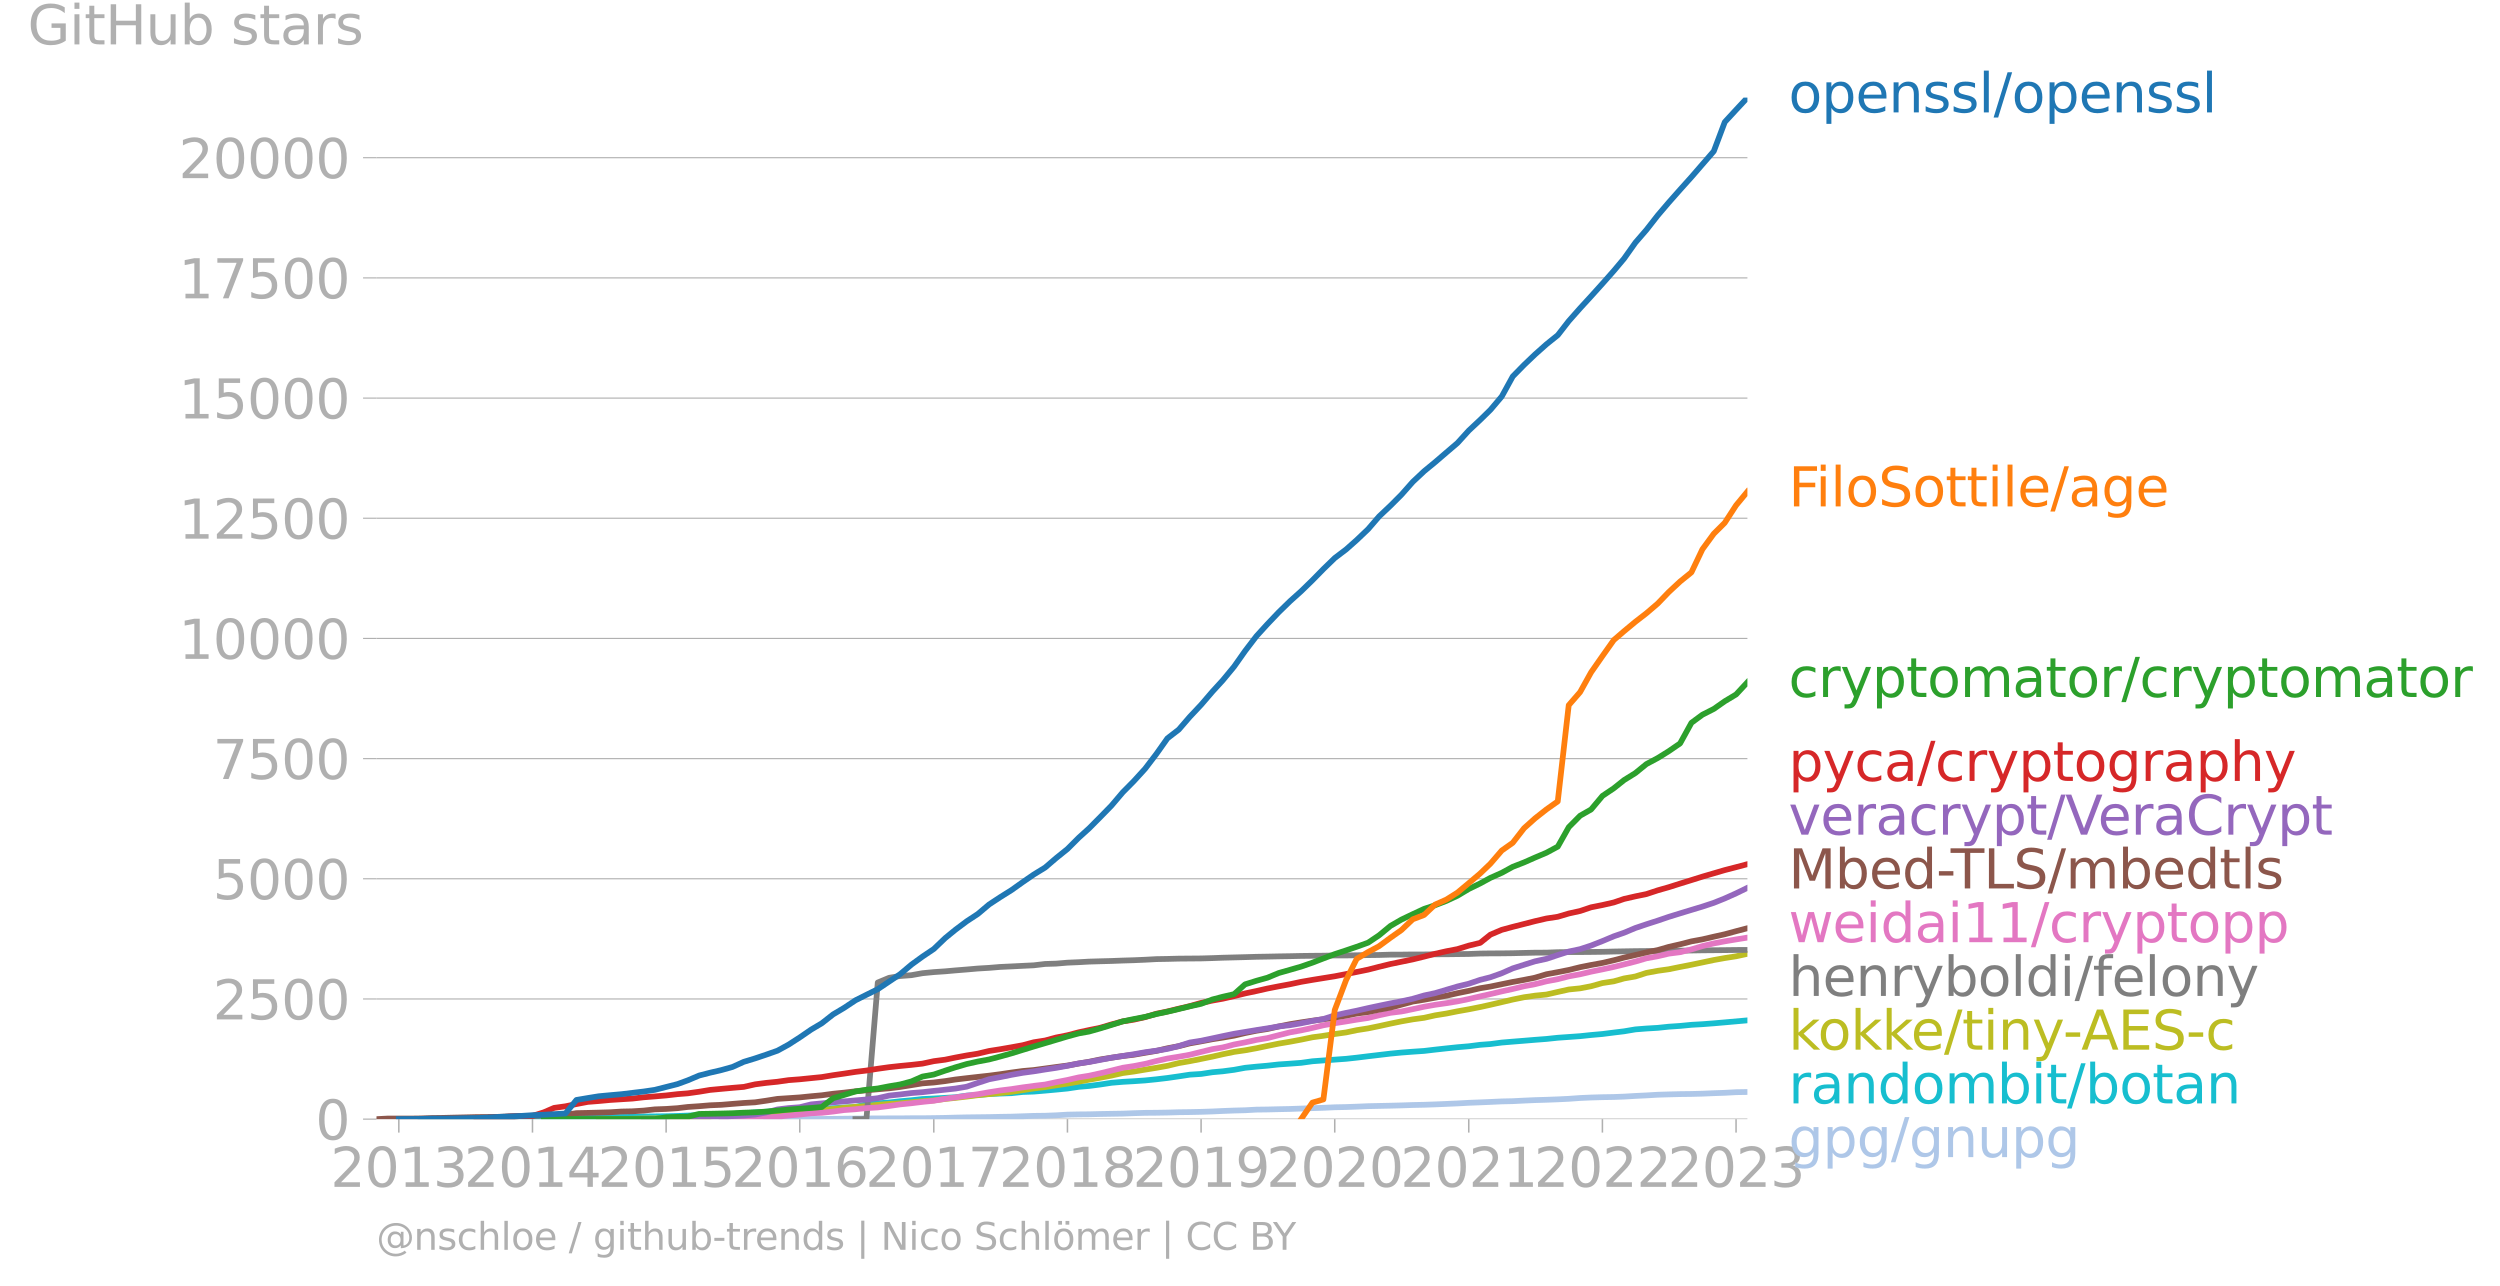 <svg xmlns="http://www.w3.org/2000/svg" xmlns:xlink="http://www.w3.org/1999/xlink" width="868.319" height="446.746" viewBox="0 0 651.239 335.06"><defs><style>*{stroke-linejoin:round;stroke-linecap:butt}</style></defs><g id="figure_1"><path id="patch_1" d="M0 335.06h651.24V0H0v335.06z" style="fill:none"/><g id="axes_1"><path id="patch_2" d="M98.073 291.532h357.12V25.42H98.073v266.112z" style="fill:none"/><g id="matplotlib.axis_1"><g id="xtick_1"><g id="line2d_1"><defs><path id="m72bc0ea9af" d="M0 0v3.5" style="stroke:#b0b0b0;stroke-width:.4"/></defs><use xlink:href="#m72bc0ea9af" x="103.892" y="291.532" style="fill:#b0b0b0;stroke:#b0b0b0;stroke-width:.4"/></g><g id="text_1" style="fill:#b0b0b0" transform="matrix(.14 0 0 -.14 86.077 309.17)"><defs><path id="DejaVuSans-32" d="M1228 531h2203V0H469v531q359 372 979 998 621 627 780 809 303 340 423 576 121 236 121 464 0 372-261 606-261 235-680 235-297 0-627-103-329-103-704-313v638q381 153 712 231 332 78 607 78 725 0 1156-363 431-362 431-968 0-288-108-546-107-257-392-607-78-91-497-524-418-433-1181-1211z" transform="scale(.016)"/><path id="DejaVuSans-30" d="M2034 4250q-487 0-733-480-245-479-245-1442 0-959 245-1439 246-480 733-480 491 0 736 480 246 480 246 1439 0 963-246 1442-245 480-736 480zm0 500q785 0 1199-621 414-620 414-1801 0-1178-414-1799Q2819-91 2034-91q-784 0-1198 620-414 621-414 1799 0 1181 414 1801 414 621 1198 621z" transform="scale(.016)"/><path id="DejaVuSans-31" d="M794 531h1031v3560L703 3866v575l1116 225h631V531h1031V0H794v531z" transform="scale(.016)"/><path id="DejaVuSans-33" d="M2597 2516q453-97 707-404 255-306 255-756 0-690-475-1069Q2609-91 1734-91q-293 0-604 58T488 141v609q262-153 574-231 313-78 654-78 593 0 904 234t311 681q0 413-289 645-289 233-804 233h-544v519h569q465 0 712 186t247 536q0 359-255 551-254 193-729 193-260 0-557-57-297-56-653-174v562q360 100 674 150t592 50q719 0 1137-327 419-326 419-882 0-388-222-655t-631-370z" transform="scale(.016)"/></defs><use xlink:href="#DejaVuSans-32"/><use xlink:href="#DejaVuSans-30" x="63.623"/><use xlink:href="#DejaVuSans-31" x="127.246"/><use xlink:href="#DejaVuSans-33" x="190.869"/></g></g><g id="xtick_2"><use xlink:href="#m72bc0ea9af" id="line2d_2" x="138.707" y="291.532" style="fill:#b0b0b0;stroke:#b0b0b0;stroke-width:.4"/><g id="text_2" style="fill:#b0b0b0" transform="matrix(.14 0 0 -.14 120.892 309.17)"><defs><path id="DejaVuSans-34" d="M2419 4116 825 1625h1594v2491zm-166 550h794V1625h666v-525h-666V0h-628v1100H313v609l1940 2957z" transform="scale(.016)"/></defs><use xlink:href="#DejaVuSans-32"/><use xlink:href="#DejaVuSans-30" x="63.623"/><use xlink:href="#DejaVuSans-31" x="127.246"/><use xlink:href="#DejaVuSans-34" x="190.869"/></g></g><g id="xtick_3"><use xlink:href="#m72bc0ea9af" id="line2d_3" x="173.522" y="291.532" style="fill:#b0b0b0;stroke:#b0b0b0;stroke-width:.4"/><g id="text_3" style="fill:#b0b0b0" transform="matrix(.14 0 0 -.14 155.707 309.17)"><defs><path id="DejaVuSans-35" d="M691 4666h2478v-532H1269V2991q137 47 274 70 138 23 276 23 781 0 1237-428 457-428 457-1159 0-753-469-1171Q2575-91 1722-91q-294 0-599 50Q819 9 494 109v635q281-153 581-228t634-75q541 0 856 284 316 284 316 772 0 487-316 771-315 285-856 285-253 0-505-56-251-56-513-175v2344z" transform="scale(.016)"/></defs><use xlink:href="#DejaVuSans-32"/><use xlink:href="#DejaVuSans-30" x="63.623"/><use xlink:href="#DejaVuSans-31" x="127.246"/><use xlink:href="#DejaVuSans-35" x="190.869"/></g></g><g id="xtick_4"><use xlink:href="#m72bc0ea9af" id="line2d_4" x="208.338" y="291.532" style="fill:#b0b0b0;stroke:#b0b0b0;stroke-width:.4"/><g id="text_4" style="fill:#b0b0b0" transform="matrix(.14 0 0 -.14 190.523 309.17)"><defs><path id="DejaVuSans-36" d="M2113 2584q-425 0-674-291-248-290-248-796 0-503 248-796 249-292 674-292t673 292q248 293 248 796 0 506-248 796-248 291-673 291zm1253 1979v-575q-238 112-480 171-242 60-480 60-625 0-955-422-329-422-376-1275 184 272 462 417 279 145 613 145 703 0 1111-427 408-426 408-1160 0-719-425-1154Q2819-91 2113-91q-810 0-1238 620-428 621-428 1799 0 1106 525 1764t1409 658q238 0 480-47t505-140z" transform="scale(.016)"/></defs><use xlink:href="#DejaVuSans-32"/><use xlink:href="#DejaVuSans-30" x="63.623"/><use xlink:href="#DejaVuSans-31" x="127.246"/><use xlink:href="#DejaVuSans-36" x="190.869"/></g></g><g id="xtick_5"><use xlink:href="#m72bc0ea9af" id="line2d_5" x="243.249" y="291.532" style="fill:#b0b0b0;stroke:#b0b0b0;stroke-width:.4"/><g id="text_5" style="fill:#b0b0b0" transform="matrix(.14 0 0 -.14 225.434 309.17)"><defs><path id="DejaVuSans-37" d="M525 4666h3000v-269L1831 0h-659l1594 4134H525v532z" transform="scale(.016)"/></defs><use xlink:href="#DejaVuSans-32"/><use xlink:href="#DejaVuSans-30" x="63.623"/><use xlink:href="#DejaVuSans-31" x="127.246"/><use xlink:href="#DejaVuSans-37" x="190.869"/></g></g><g id="xtick_6"><use xlink:href="#m72bc0ea9af" id="line2d_6" x="278.064" y="291.532" style="fill:#b0b0b0;stroke:#b0b0b0;stroke-width:.4"/><g id="text_6" style="fill:#b0b0b0" transform="matrix(.14 0 0 -.14 260.249 309.17)"><defs><path id="DejaVuSans-38" d="M2034 2216q-450 0-708-241-257-241-257-662 0-422 257-663 258-241 708-241t709 242q260 243 260 662 0 421-258 662-257 241-711 241zm-631 268q-406 100-633 378-226 279-226 679 0 559 398 884 399 325 1092 325 697 0 1094-325t397-884q0-400-227-679-226-278-629-378 456-106 710-416 255-309 255-755 0-679-414-1042Q2806-91 2034-91q-771 0-1186 362-414 363-414 1042 0 446 256 755 257 310 713 416zm-231 997q0-362 226-565 227-203 636-203 407 0 636 203 230 203 230 565 0 363-230 566-229 203-636 203-409 0-636-203-226-203-226-566z" transform="scale(.016)"/></defs><use xlink:href="#DejaVuSans-32"/><use xlink:href="#DejaVuSans-30" x="63.623"/><use xlink:href="#DejaVuSans-31" x="127.246"/><use xlink:href="#DejaVuSans-38" x="190.869"/></g></g><g id="xtick_7"><use xlink:href="#m72bc0ea9af" id="line2d_7" x="312.879" y="291.532" style="fill:#b0b0b0;stroke:#b0b0b0;stroke-width:.4"/><g id="text_7" style="fill:#b0b0b0" transform="matrix(.14 0 0 -.14 295.064 309.17)"><defs><path id="DejaVuSans-39" d="M703 97v575q238-113 481-172 244-59 479-59 625 0 954 420 330 420 377 1277-181-269-460-413-278-144-615-144-700 0-1108 423-408 424-408 1159 0 718 425 1152 425 435 1131 435 810 0 1236-621 427-620 427-1801 0-1103-524-1761Q2575-91 1691-91q-238 0-482 47Q966 3 703 97zm1256 1978q425 0 673 290 249 291 249 798 0 503-249 795-248 292-673 292t-673-292q-248-292-248-795 0-507 248-798 248-290 673-290z" transform="scale(.016)"/></defs><use xlink:href="#DejaVuSans-32"/><use xlink:href="#DejaVuSans-30" x="63.623"/><use xlink:href="#DejaVuSans-31" x="127.246"/><use xlink:href="#DejaVuSans-39" x="190.869"/></g></g><g id="xtick_8"><use xlink:href="#m72bc0ea9af" id="line2d_8" x="347.695" y="291.532" style="fill:#b0b0b0;stroke:#b0b0b0;stroke-width:.4"/><g id="text_8" style="fill:#b0b0b0" transform="matrix(.14 0 0 -.14 329.88 309.17)"><use xlink:href="#DejaVuSans-32"/><use xlink:href="#DejaVuSans-30" x="63.623"/><use xlink:href="#DejaVuSans-32" x="127.246"/><use xlink:href="#DejaVuSans-30" x="190.869"/></g></g><g id="xtick_9"><use xlink:href="#m72bc0ea9af" id="line2d_9" x="382.605" y="291.532" style="fill:#b0b0b0;stroke:#b0b0b0;stroke-width:.4"/><g id="text_9" style="fill:#b0b0b0" transform="matrix(.14 0 0 -.14 364.79 309.17)"><use xlink:href="#DejaVuSans-32"/><use xlink:href="#DejaVuSans-30" x="63.623"/><use xlink:href="#DejaVuSans-32" x="127.246"/><use xlink:href="#DejaVuSans-31" x="190.869"/></g></g><g id="xtick_10"><use xlink:href="#m72bc0ea9af" id="line2d_10" x="417.421" y="291.532" style="fill:#b0b0b0;stroke:#b0b0b0;stroke-width:.4"/><g id="text_10" style="fill:#b0b0b0" transform="matrix(.14 0 0 -.14 399.606 309.17)"><use xlink:href="#DejaVuSans-32"/><use xlink:href="#DejaVuSans-30" x="63.623"/><use xlink:href="#DejaVuSans-32" x="127.246"/><use xlink:href="#DejaVuSans-32" x="190.869"/></g></g><g id="xtick_11"><use xlink:href="#m72bc0ea9af" id="line2d_11" x="452.236" y="291.532" style="fill:#b0b0b0;stroke:#b0b0b0;stroke-width:.4"/><g id="text_11" style="fill:#b0b0b0" transform="matrix(.14 0 0 -.14 434.421 309.17)"><use xlink:href="#DejaVuSans-32"/><use xlink:href="#DejaVuSans-30" x="63.623"/><use xlink:href="#DejaVuSans-32" x="127.246"/><use xlink:href="#DejaVuSans-33" x="190.869"/></g></g></g><g id="matplotlib.axis_2"><g id="ytick_1"><path id="line2d_12" d="M98.073 291.532h357.12" clip-path="url(#pbe4e3e5199)" style="fill:none;stroke:#b0b0b0;stroke-width:.3;stroke-linecap:square"/><g id="line2d_13"><defs><path id="me0f290bbbd" d="M0 0h-3.5" style="stroke:#b0b0b0;stroke-width:.3"/></defs><use xlink:href="#me0f290bbbd" x="98.073" y="291.532" style="fill:#b0b0b0;stroke:#b0b0b0;stroke-width:.3"/></g><use xlink:href="#DejaVuSans-30" id="text_12" style="fill:#b0b0b0" transform="matrix(.14 0 0 -.14 82.166 296.851)"/></g><g id="ytick_2"><path id="line2d_14" d="M98.073 260.227h357.12" clip-path="url(#pbe4e3e5199)" style="fill:none;stroke:#b0b0b0;stroke-width:.3;stroke-linecap:square"/><use xlink:href="#me0f290bbbd" id="line2d_15" x="98.073" y="260.227" style="fill:#b0b0b0;stroke:#b0b0b0;stroke-width:.3"/><g id="text_13" style="fill:#b0b0b0" transform="matrix(.14 0 0 -.14 55.443 265.546)"><use xlink:href="#DejaVuSans-32"/><use xlink:href="#DejaVuSans-35" x="63.623"/><use xlink:href="#DejaVuSans-30" x="127.246"/><use xlink:href="#DejaVuSans-30" x="190.869"/></g></g><g id="ytick_3"><path id="line2d_16" d="M98.073 228.92h357.12" clip-path="url(#pbe4e3e5199)" style="fill:none;stroke:#b0b0b0;stroke-width:.3;stroke-linecap:square"/><use xlink:href="#me0f290bbbd" id="line2d_17" x="98.073" y="228.921" style="fill:#b0b0b0;stroke:#b0b0b0;stroke-width:.3"/><g id="text_14" style="fill:#b0b0b0" transform="matrix(.14 0 0 -.14 55.443 234.24)"><use xlink:href="#DejaVuSans-35"/><use xlink:href="#DejaVuSans-30" x="63.623"/><use xlink:href="#DejaVuSans-30" x="127.246"/><use xlink:href="#DejaVuSans-30" x="190.869"/></g></g><g id="ytick_4"><path id="line2d_18" d="M98.073 197.615h357.12" clip-path="url(#pbe4e3e5199)" style="fill:none;stroke:#b0b0b0;stroke-width:.3;stroke-linecap:square"/><use xlink:href="#me0f290bbbd" id="line2d_19" x="98.073" y="197.615" style="fill:#b0b0b0;stroke:#b0b0b0;stroke-width:.3"/><g id="text_15" style="fill:#b0b0b0" transform="matrix(.14 0 0 -.14 55.443 202.934)"><use xlink:href="#DejaVuSans-37"/><use xlink:href="#DejaVuSans-35" x="63.623"/><use xlink:href="#DejaVuSans-30" x="127.246"/><use xlink:href="#DejaVuSans-30" x="190.869"/></g></g><g id="ytick_5"><path id="line2d_20" d="M98.073 166.31h357.12" clip-path="url(#pbe4e3e5199)" style="fill:none;stroke:#b0b0b0;stroke-width:.3;stroke-linecap:square"/><use xlink:href="#me0f290bbbd" id="line2d_21" x="98.073" y="166.309" style="fill:#b0b0b0;stroke:#b0b0b0;stroke-width:.3"/><g id="text_16" style="fill:#b0b0b0" transform="matrix(.14 0 0 -.14 46.536 171.628)"><use xlink:href="#DejaVuSans-31"/><use xlink:href="#DejaVuSans-30" x="63.623"/><use xlink:href="#DejaVuSans-30" x="127.246"/><use xlink:href="#DejaVuSans-30" x="190.869"/><use xlink:href="#DejaVuSans-30" x="254.492"/></g></g><g id="ytick_6"><path id="line2d_22" d="M98.073 135.003h357.12" clip-path="url(#pbe4e3e5199)" style="fill:none;stroke:#b0b0b0;stroke-width:.3;stroke-linecap:square"/><use xlink:href="#me0f290bbbd" id="line2d_23" x="98.073" y="135.003" style="fill:#b0b0b0;stroke:#b0b0b0;stroke-width:.3"/><g id="text_17" style="fill:#b0b0b0" transform="matrix(.14 0 0 -.14 46.536 140.322)"><use xlink:href="#DejaVuSans-31"/><use xlink:href="#DejaVuSans-32" x="63.623"/><use xlink:href="#DejaVuSans-35" x="127.246"/><use xlink:href="#DejaVuSans-30" x="190.869"/><use xlink:href="#DejaVuSans-30" x="254.492"/></g></g><g id="ytick_7"><path id="line2d_24" d="M98.073 103.698h357.12" clip-path="url(#pbe4e3e5199)" style="fill:none;stroke:#b0b0b0;stroke-width:.3;stroke-linecap:square"/><use xlink:href="#me0f290bbbd" id="line2d_25" x="98.073" y="103.698" style="fill:#b0b0b0;stroke:#b0b0b0;stroke-width:.3"/><g id="text_18" style="fill:#b0b0b0" transform="matrix(.14 0 0 -.14 46.536 109.016)"><use xlink:href="#DejaVuSans-31"/><use xlink:href="#DejaVuSans-35" x="63.623"/><use xlink:href="#DejaVuSans-30" x="127.246"/><use xlink:href="#DejaVuSans-30" x="190.869"/><use xlink:href="#DejaVuSans-30" x="254.492"/></g></g><g id="ytick_8"><path id="line2d_26" d="M98.073 72.392h357.12" clip-path="url(#pbe4e3e5199)" style="fill:none;stroke:#b0b0b0;stroke-width:.3;stroke-linecap:square"/><use xlink:href="#me0f290bbbd" id="line2d_27" x="98.073" y="72.392" style="fill:#b0b0b0;stroke:#b0b0b0;stroke-width:.3"/><g id="text_19" style="fill:#b0b0b0" transform="matrix(.14 0 0 -.14 46.536 77.71)"><use xlink:href="#DejaVuSans-31"/><use xlink:href="#DejaVuSans-37" x="63.623"/><use xlink:href="#DejaVuSans-35" x="127.246"/><use xlink:href="#DejaVuSans-30" x="190.869"/><use xlink:href="#DejaVuSans-30" x="254.492"/></g></g><g id="ytick_9"><path id="line2d_28" d="M98.073 41.086h357.12" clip-path="url(#pbe4e3e5199)" style="fill:none;stroke:#b0b0b0;stroke-width:.3;stroke-linecap:square"/><use xlink:href="#me0f290bbbd" id="line2d_29" x="98.073" y="41.086" style="fill:#b0b0b0;stroke:#b0b0b0;stroke-width:.3"/><g id="text_20" style="fill:#b0b0b0" transform="matrix(.14 0 0 -.14 46.536 46.405)"><use xlink:href="#DejaVuSans-32"/><use xlink:href="#DejaVuSans-30" x="63.623"/><use xlink:href="#DejaVuSans-30" x="127.246"/><use xlink:href="#DejaVuSans-30" x="190.869"/><use xlink:href="#DejaVuSans-30" x="254.492"/></g></g><g id="text_21" style="fill:#b0b0b0" transform="matrix(.14 0 0 -.14 7.2 11.563)"><defs><path id="DejaVuSans-47" d="M3809 666v1253H2778v519h1656V434q-365-259-806-392-440-133-940-133-1094 0-1712 639-617 640-617 1780 0 1144 617 1783 618 639 1712 639 456 0 867-113 411-112 758-331v-672q-350 297-744 447t-828 150q-857 0-1287-478-429-478-429-1425 0-944 429-1422 430-478 1287-478 334 0 596 58 263 58 472 180z" transform="scale(.016)"/><path id="DejaVuSans-69" d="M603 3500h575V0H603v3500zm0 1363h575v-729H603v729z" transform="scale(.016)"/><path id="DejaVuSans-74" d="M1172 4494v-994h1184v-447H1172V1153q0-428 117-550t477-122h590V0h-590q-666 0-919 248-253 249-253 905v1900H172v447h422v994h578z" transform="scale(.016)"/><path id="DejaVuSans-48" d="M628 4666h631V2753h2294v1913h631V0h-631v2222H1259V0H628v4666z" transform="scale(.016)"/><path id="DejaVuSans-75" d="M544 1381v2119h575V1403q0-497 193-746 194-248 582-248 465 0 735 297 271 297 271 810v1984h575V0h-575v538q-209-319-486-474-276-155-642-155-603 0-916 375-312 375-312 1097zm1447 2203z" transform="scale(.016)"/><path id="DejaVuSans-62" d="M3116 1747q0 634-261 995t-717 361q-457 0-718-361t-261-995q0-634 261-995t718-361q456 0 717 361t261 995zM1159 2969q182 312 458 463 277 152 661 152 638 0 1036-506 399-506 399-1331T3314 415Q2916-91 2278-91q-384 0-661 152-276 152-458 464V0H581v4863h578V2969z" transform="scale(.016)"/><path id="DejaVuSans-73" d="M2834 3397v-544q-243 125-506 187-262 63-544 63-428 0-642-131t-214-394q0-200 153-314t616-217l197-44q612-131 870-370t258-667q0-488-386-773Q2250-91 1575-91q-281 0-586 55T347 128v594q319-166 628-249 309-82 613-82 406 0 624 139 219 139 219 392 0 234-158 359-157 125-692 241l-200 47q-534 112-772 345-237 233-237 639 0 494 350 762 350 269 994 269 318 0 599-47 282-46 519-140z" transform="scale(.016)"/><path id="DejaVuSans-61" d="M2194 1759q-697 0-966-159t-269-544q0-306 202-486 202-179 548-179 479 0 768 339t289 901v128h-572zm1147 238V0h-575v531q-197-318-491-470T1556-91q-537 0-855 302-317 302-317 808 0 590 395 890 396 300 1180 300h807v57q0 397-261 614t-733 217q-300 0-585-72-284-72-546-216v532q315 122 612 182 297 61 578 61 760 0 1135-394 375-393 375-1193z" transform="scale(.016)"/><path id="DejaVuSans-72" d="M2631 2963q-97 56-211 82-114 27-251 27-488 0-749-317t-261-911V0H581v3500h578v-544q182 319 472 473 291 155 707 155 59 0 131-8 72-7 159-23l3-590z" transform="scale(.016)"/></defs><use xlink:href="#DejaVuSans-47"/><use xlink:href="#DejaVuSans-69" x="77.49"/><use xlink:href="#DejaVuSans-74" x="105.273"/><use xlink:href="#DejaVuSans-48" x="144.482"/><use xlink:href="#DejaVuSans-75" x="219.678"/><use xlink:href="#DejaVuSans-62" x="283.057"/><use xlink:href="#DejaVuSans-20" x="346.533"/><use xlink:href="#DejaVuSans-73" x="378.32"/><use xlink:href="#DejaVuSans-74" x="430.42"/><use xlink:href="#DejaVuSans-61" x="469.629"/><use xlink:href="#DejaVuSans-72" x="530.908"/><use xlink:href="#DejaVuSans-73" x="572.021"/></g></g><path id="line2d_30" d="m199.562 291.532 2.957-.025 2.862-.012h2.957l2.957-.013h2.766l2.957-.025 2.861-.037 2.957-.038 2.862-.025 2.957-.012 2.957-.013h2.861l2.957-.037h2.862l2.957-.038 2.956-.05 2.671-.075 2.957-.063 2.862-.037 2.957-.038 2.861-.063 2.957-.05 2.957-.1 2.862-.1 2.956-.038 2.862-.112 2.957-.176 2.957-.062 2.67-.025 2.958-.075 2.861-.05 2.957-.05 2.862-.113 2.956-.088 2.957-.025 2.862-.05 2.957-.088 2.861-.037 2.957-.063 2.957-.1 2.671-.125 2.957-.113 2.861-.075 2.957-.163 2.862-.038 2.957-.075 2.957-.062 2.861-.1 2.957-.113 2.862-.088 2.957-.138 2.957-.062 2.766-.1 2.957-.126 2.861-.062 2.957-.063 2.862-.075 2.957-.1 2.957-.063 2.861-.1 2.957-.125 2.862-.125 2.956-.163 2.957-.113 2.671-.113 2.957-.137 2.862-.063 2.957-.15 2.861-.125 2.957-.088 2.957-.113 2.861-.137 2.957-.213 2.862-.126 2.957-.087 2.957-.05 2.67-.1 2.957-.176 2.862-.138 2.957-.175 2.861-.088 2.957-.075 2.957-.037 2.862-.075 2.957-.126 2.861-.1 2.957-.163 2.957-.05" clip-path="url(#pbe4e3e5199)" style="fill:none;stroke:#aec7e8;stroke-width:1.5;stroke-linecap:square"/><path id="line2d_31" d="m109.52 291.532 2.956-.012 2.862-.013 2.957-.012 2.861-.038 2.957-.062 2.957-.038 2.862-.025 2.957-.05 2.861-.038 2.957-.012 2.957-.013 2.67-.025 2.958-.062 2.861-.038 2.957-.062 2.862-.013 2.957-.025 2.956-.025 2.862-.025 2.957-.1 2.861-.025 2.957-.038 2.957-.075 2.671-.1 2.957-.113 2.862-.138 2.956-.075 2.862-.1 2.957-.163 2.957-.25 2.861-.163 2.957-.15 2.862-.2 2.957-.15 2.957-.126 2.766-.088 2.957-.2 2.861-.175 2.957-.138 2.862-.726 2.957-.25 2.957-.201 2.861-.326 2.957-.263 2.862-.313 2.957-.138 2.956-.175 2.671-.15 2.957-.426 2.862-.175 2.957-.25 2.861-.113 2.957-.1 2.957-.314 2.862-.1 2.956-.25 2.862-.263 2.957-.288 2.957-.439 2.67-.225 2.958-.388 2.861-.438 2.957-.25 2.862-.164 2.956-.2 2.957-.3 2.862-.339 2.957-.425 2.861-.439 2.957-.188 2.957-.45 2.671-.238 2.957-.388 2.861-.526 2.957-.3 2.862-.251 2.957-.326 2.957-.2 2.861-.213 2.957-.413 2.862-.213 2.957-.213 2.957-.213 2.766-.3 2.957-.364 2.861-.338 2.957-.35 2.862-.276 2.957-.225 2.957-.2 2.861-.339 2.957-.325 2.862-.3 2.956-.251 2.957-.376 2.671-.2 2.957-.389 2.862-.238 2.957-.237 2.861-.238 2.957-.226 2.957-.313 2.861-.2 2.957-.213 2.862-.3 2.957-.264 2.957-.375 2.67-.326 2.957-.5 2.862-.226 2.957-.175 2.861-.301 2.957-.2 2.957-.288 2.862-.163 2.957-.226 2.861-.25 2.957-.263 2.957-.263" clip-path="url(#pbe4e3e5199)" style="fill:none;stroke:#17becf;stroke-width:1.5;stroke-linecap:square"/><path id="line2d_32" d="m155.972 291.532 2.957-.025 2.956-.025 2.862-.037 2.957-.075 2.861-.038 2.957-.012 2.957-.05 2.671-.113 2.957-.15 2.862-.226 2.956-.138 2.862-.162 2.957-.15 2.957-.214 2.861-.137 2.957-.176 2.862-.238 2.957-.137 2.957-.188 2.766-.113 2.957-.25 2.861-.3 2.957-.251 2.862-.2 2.957-.326 2.957-.238 2.861-.163 2.957-.275 2.862-.263 2.957-.213 2.956-.376 2.671-.275 2.957-.339 2.862-.363 2.957-.288 2.861-.275 2.957-.313 2.957-.439 2.862-.45 2.956-.35 2.862-.452 2.957-.45 2.957-.514 2.67-.5 2.958-.527 2.861-.55 2.957-.664 2.862-.389 2.956-.5 2.957-.476 2.862-.514 2.957-.714 2.861-.5 2.957-.589 2.957-.601 2.671-.614 2.957-.613 2.861-.414 2.957-.538 2.862-.601 2.957-.601 2.957-.501 2.861-.538 2.957-.614 2.862-.388 2.957-.464 2.957-.413 2.766-.588 2.957-.464 2.861-.588 2.957-.651 2.862-.589 2.957-.526 2.957-.4 2.861-.64 2.957-.475 2.862-.576 2.956-.526 2.957-.589 2.671-.588 2.957-.689 2.862-.676 2.957-.601 2.861-.413 2.957-.288 2.957-.677 2.861-.638 2.957-.3 2.862-.552 2.957-.826 2.957-.451 2.67-.751 2.957-.514 2.862-.926 2.957-.551 2.861-.401 2.957-.601 2.957-.576 2.862-.601 2.957-.626 2.861-.514 2.957-.463 2.957-.639" clip-path="url(#pbe4e3e5199)" style="fill:none;stroke:#bcbd22;stroke-width:1.5;stroke-linecap:square"/><g id="text_22" style="fill:#1f77b4" transform="matrix(.14 0 0 -.14 465.907 29.284)"><defs><path id="DejaVuSans-6f" d="M1959 3097q-462 0-731-361t-269-989q0-628 267-989 268-361 733-361 460 0 728 362 269 363 269 988 0 622-269 986-268 364-728 364zm0 487q750 0 1178-488 429-487 429-1349 0-859-429-1349Q2709-91 1959-91q-753 0-1180 489-426 490-426 1349 0 862 426 1349 427 488 1180 488z" transform="scale(.016)"/><path id="DejaVuSans-70" d="M1159 525v-1856H581v4831h578v-531q182 312 458 463 277 152 661 152 638 0 1036-506 399-506 399-1331T3314 415Q2916-91 2278-91q-384 0-661 152-276 152-458 464zm1957 1222q0 634-261 995t-717 361q-457 0-718-361t-261-995q0-634 261-995t718-361q456 0 717 361t261 995z" transform="scale(.016)"/><path id="DejaVuSans-65" d="M3597 1894v-281H953q38-594 358-905t892-311q331 0 642 81t618 244V178Q3153 47 2828-22t-659-69q-838 0-1327 487-489 488-489 1320 0 859 464 1363 464 505 1252 505 706 0 1117-455 411-454 411-1235zm-575 169q-6 471-264 752-258 282-683 282-481 0-770-272t-333-766l2050 4z" transform="scale(.016)"/><path id="DejaVuSans-6e" d="M3513 2113V0h-575v2094q0 497-194 743-194 247-581 247-466 0-735-297-269-296-269-809V0H581v3500h578v-544q207 316 486 472 280 156 646 156 603 0 912-373 310-373 310-1098z" transform="scale(.016)"/><path id="DejaVuSans-6c" d="M603 4863h575V0H603v4863z" transform="scale(.016)"/><path id="DejaVuSans-2f" d="M1625 4666h531L531-594H0l1625 5260z" transform="scale(.016)"/></defs><use xlink:href="#DejaVuSans-6f"/><use xlink:href="#DejaVuSans-70" x="61.182"/><use xlink:href="#DejaVuSans-65" x="124.658"/><use xlink:href="#DejaVuSans-6e" x="186.182"/><use xlink:href="#DejaVuSans-73" x="249.561"/><use xlink:href="#DejaVuSans-73" x="301.66"/><use xlink:href="#DejaVuSans-6c" x="353.76"/><use xlink:href="#DejaVuSans-2f" x="381.543"/><use xlink:href="#DejaVuSans-6f" x="415.234"/><use xlink:href="#DejaVuSans-70" x="476.416"/><use xlink:href="#DejaVuSans-65" x="539.893"/><use xlink:href="#DejaVuSans-6e" x="601.416"/><use xlink:href="#DejaVuSans-73" x="664.795"/><use xlink:href="#DejaVuSans-73" x="716.895"/><use xlink:href="#DejaVuSans-6c" x="768.994"/></g><g id="text_23" style="fill:#ff7f0e" transform="matrix(.14 0 0 -.14 465.907 131.917)"><defs><path id="DejaVuSans-46" d="M628 4666h2681v-532H1259V2759h1850v-531H1259V0H628v4666z" transform="scale(.016)"/><path id="DejaVuSans-53" d="M3425 4513v-616q-359 172-678 256-319 85-616 85-515 0-795-200t-280-569q0-310 186-468 186-157 705-254l381-78q706-135 1042-474t336-907q0-679-455-1029Q2797-91 1919-91q-331 0-705 75-373 75-773 222v650q384-215 753-325 369-109 725-109 540 0 834 212 294 213 294 607 0 343-211 537t-692 291l-385 75q-706 140-1022 440-315 300-315 835 0 619 436 975t1201 356q329 0 669-60 341-59 697-177z" transform="scale(.016)"/><path id="DejaVuSans-67" d="M2906 1791q0 625-258 968-257 344-723 344-462 0-720-344-258-343-258-968 0-622 258-966t720-344q466 0 723 344 258 344 258 966zm575-1357q0-893-397-1329-396-436-1215-436-303 0-572 45t-522 139v559q253-137 500-202 247-66 503-66 566 0 847 295t281 892v285q-178-310-456-463T1784 0Q1141 0 747 490 353 981 353 1791q0 812 394 1302 394 491 1037 491 388 0 666-153t456-462v531h575V434z" transform="scale(.016)"/></defs><use xlink:href="#DejaVuSans-46"/><use xlink:href="#DejaVuSans-69" x="50.27"/><use xlink:href="#DejaVuSans-6c" x="78.053"/><use xlink:href="#DejaVuSans-6f" x="105.836"/><use xlink:href="#DejaVuSans-53" x="167.018"/><use xlink:href="#DejaVuSans-6f" x="230.494"/><use xlink:href="#DejaVuSans-74" x="291.676"/><use xlink:href="#DejaVuSans-74" x="330.885"/><use xlink:href="#DejaVuSans-69" x="370.094"/><use xlink:href="#DejaVuSans-6c" x="397.877"/><use xlink:href="#DejaVuSans-65" x="425.66"/><use xlink:href="#DejaVuSans-2f" x="487.184"/><use xlink:href="#DejaVuSans-61" x="520.875"/><use xlink:href="#DejaVuSans-67" x="582.154"/><use xlink:href="#DejaVuSans-65" x="645.631"/></g><g id="text_24" style="fill:#2ca02c" transform="matrix(.14 0 0 -.14 465.907 181.568)"><defs><path id="DejaVuSans-63" d="M3122 3366v-538q-244 135-489 202t-495 67q-560 0-870-355-309-354-309-995t309-996q310-354 870-354 250 0 495 67t489 202V134Q2881 22 2623-34q-257-57-548-57-791 0-1257 497-465 497-465 1341 0 856 470 1346 471 491 1290 491 265 0 518-55 253-54 491-163z" transform="scale(.016)"/><path id="DejaVuSans-79" d="M2059-325q-243-625-475-815-231-191-618-191H506v481h338q237 0 368 113 132 112 291 531l103 262L191 3500h609L1894 763l1094 2737h609L2059-325z" transform="scale(.016)"/><path id="DejaVuSans-6d" d="M3328 2828q216 388 516 572t706 184q547 0 844-383 297-382 297-1088V0h-578v2094q0 503-179 746-178 244-543 244-447 0-707-297-259-296-259-809V0h-578v2094q0 506-178 748t-550 242q-441 0-701-298-259-298-259-808V0H581v3500h578v-544q197 322 472 475t653 153q382 0 649-194 267-193 395-562z" transform="scale(.016)"/></defs><use xlink:href="#DejaVuSans-63"/><use xlink:href="#DejaVuSans-72" x="54.98"/><use xlink:href="#DejaVuSans-79" x="96.094"/><use xlink:href="#DejaVuSans-70" x="155.273"/><use xlink:href="#DejaVuSans-74" x="218.75"/><use xlink:href="#DejaVuSans-6f" x="257.959"/><use xlink:href="#DejaVuSans-6d" x="319.141"/><use xlink:href="#DejaVuSans-61" x="416.553"/><use xlink:href="#DejaVuSans-74" x="477.832"/><use xlink:href="#DejaVuSans-6f" x="517.041"/><use xlink:href="#DejaVuSans-72" x="578.223"/><use xlink:href="#DejaVuSans-2f" x="619.336"/><use xlink:href="#DejaVuSans-63" x="653.027"/><use xlink:href="#DejaVuSans-72" x="708.008"/><use xlink:href="#DejaVuSans-79" x="749.121"/><use xlink:href="#DejaVuSans-70" x="808.301"/><use xlink:href="#DejaVuSans-74" x="871.777"/><use xlink:href="#DejaVuSans-6f" x="910.986"/><use xlink:href="#DejaVuSans-6d" x="972.168"/><use xlink:href="#DejaVuSans-61" x="1069.58"/><use xlink:href="#DejaVuSans-74" x="1130.859"/><use xlink:href="#DejaVuSans-6f" x="1170.068"/><use xlink:href="#DejaVuSans-72" x="1231.25"/></g><g id="text_25" style="fill:#d62728" transform="matrix(.14 0 0 -.14 465.907 203.435)"><defs><path id="DejaVuSans-68" d="M3513 2113V0h-575v2094q0 497-194 743-194 247-581 247-466 0-735-297-269-296-269-809V0H581v4863h578V2956q207 316 486 472 280 156 646 156 603 0 912-373 310-373 310-1098z" transform="scale(.016)"/></defs><use xlink:href="#DejaVuSans-70"/><use xlink:href="#DejaVuSans-79" x="63.477"/><use xlink:href="#DejaVuSans-63" x="122.656"/><use xlink:href="#DejaVuSans-61" x="177.637"/><use xlink:href="#DejaVuSans-2f" x="238.916"/><use xlink:href="#DejaVuSans-63" x="272.607"/><use xlink:href="#DejaVuSans-72" x="327.588"/><use xlink:href="#DejaVuSans-79" x="368.701"/><use xlink:href="#DejaVuSans-70" x="427.881"/><use xlink:href="#DejaVuSans-74" x="491.357"/><use xlink:href="#DejaVuSans-6f" x="530.566"/><use xlink:href="#DejaVuSans-67" x="591.748"/><use xlink:href="#DejaVuSans-72" x="655.225"/><use xlink:href="#DejaVuSans-61" x="696.338"/><use xlink:href="#DejaVuSans-70" x="757.617"/><use xlink:href="#DejaVuSans-68" x="821.094"/><use xlink:href="#DejaVuSans-79" x="884.473"/></g><g id="text_26" style="fill:#9467bd" transform="matrix(.14 0 0 -.14 465.907 217.435)"><defs><path id="DejaVuSans-76" d="M191 3500h609L1894 563l1094 2937h609L2284 0h-781L191 3500z" transform="scale(.016)"/><path id="DejaVuSans-56" d="M1831 0 50 4666h659L2188 738l1481 3928h656L2547 0h-716z" transform="scale(.016)"/><path id="DejaVuSans-43" d="M4122 4306v-665q-319 297-680 443-361 147-767 147-800 0-1225-489t-425-1414q0-922 425-1411t1225-489q406 0 767 147t680 444V359q-331-225-702-338-370-112-782-112-1060 0-1670 648-609 649-609 1771 0 1125 609 1773 610 649 1670 649 418 0 788-111 371-111 696-333z" transform="scale(.016)"/></defs><use xlink:href="#DejaVuSans-76"/><use xlink:href="#DejaVuSans-65" x="59.18"/><use xlink:href="#DejaVuSans-72" x="120.703"/><use xlink:href="#DejaVuSans-61" x="161.816"/><use xlink:href="#DejaVuSans-63" x="223.096"/><use xlink:href="#DejaVuSans-72" x="278.076"/><use xlink:href="#DejaVuSans-79" x="319.189"/><use xlink:href="#DejaVuSans-70" x="378.369"/><use xlink:href="#DejaVuSans-74" x="441.846"/><use xlink:href="#DejaVuSans-2f" x="481.055"/><use xlink:href="#DejaVuSans-56" x="514.746"/><use xlink:href="#DejaVuSans-65" x="575.404"/><use xlink:href="#DejaVuSans-72" x="636.928"/><use xlink:href="#DejaVuSans-61" x="678.041"/><use xlink:href="#DejaVuSans-43" x="739.32"/><use xlink:href="#DejaVuSans-72" x="809.145"/><use xlink:href="#DejaVuSans-79" x="850.258"/><use xlink:href="#DejaVuSans-70" x="909.438"/><use xlink:href="#DejaVuSans-74" x="972.914"/></g><g id="text_27" style="fill:#8c564b" transform="matrix(.14 0 0 -.14 465.907 231.435)"><defs><path id="DejaVuSans-4d" d="M628 4666h941l1190-3175 1197 3175h941V0h-616v4097L3078 897h-634L1241 4097V0H628v4666z" transform="scale(.016)"/><path id="DejaVuSans-64" d="M2906 2969v1894h575V0h-575v525q-181-312-458-464-276-152-664-152-634 0-1033 506-398 507-398 1332t398 1331q399 506 1033 506 388 0 664-152 277-151 458-463zM947 1747q0-634 261-995t717-361q456 0 718 361 263 361 263 995t-263 995q-262 361-718 361t-717-361q-261-361-261-995z" transform="scale(.016)"/><path id="DejaVuSans-2d" d="M313 2009h1684v-512H313v512z" transform="scale(.016)"/><path id="DejaVuSans-54" d="M-19 4666h3947v-532H2272V0h-634v4134H-19v532z" transform="scale(.016)"/><path id="DejaVuSans-4c" d="M628 4666h631V531h2272V0H628v4666z" transform="scale(.016)"/></defs><use xlink:href="#DejaVuSans-4d"/><use xlink:href="#DejaVuSans-62" x="86.279"/><use xlink:href="#DejaVuSans-65" x="149.756"/><use xlink:href="#DejaVuSans-64" x="211.279"/><use xlink:href="#DejaVuSans-2d" x="274.756"/><use xlink:href="#DejaVuSans-54" x="301.715"/><use xlink:href="#DejaVuSans-4c" x="362.799"/><use xlink:href="#DejaVuSans-53" x="418.512"/><use xlink:href="#DejaVuSans-2f" x="481.988"/><use xlink:href="#DejaVuSans-6d" x="515.68"/><use xlink:href="#DejaVuSans-62" x="613.092"/><use xlink:href="#DejaVuSans-65" x="676.568"/><use xlink:href="#DejaVuSans-64" x="738.092"/><use xlink:href="#DejaVuSans-74" x="801.568"/><use xlink:href="#DejaVuSans-6c" x="840.777"/><use xlink:href="#DejaVuSans-73" x="868.561"/></g><g id="text_28" style="fill:#e377c2" transform="matrix(.14 0 0 -.14 465.907 245.435)"><defs><path id="DejaVuSans-77" d="M269 3500h575l719-2731 715 2731h678l719-2731 716 2731h575L4050 0h-678l-753 2869L1863 0h-679L269 3500z" transform="scale(.016)"/></defs><use xlink:href="#DejaVuSans-77"/><use xlink:href="#DejaVuSans-65" x="81.787"/><use xlink:href="#DejaVuSans-69" x="143.311"/><use xlink:href="#DejaVuSans-64" x="171.094"/><use xlink:href="#DejaVuSans-61" x="234.57"/><use xlink:href="#DejaVuSans-69" x="295.85"/><use xlink:href="#DejaVuSans-31" x="323.633"/><use xlink:href="#DejaVuSans-31" x="387.256"/><use xlink:href="#DejaVuSans-2f" x="450.879"/><use xlink:href="#DejaVuSans-63" x="484.57"/><use xlink:href="#DejaVuSans-72" x="539.551"/><use xlink:href="#DejaVuSans-79" x="580.664"/><use xlink:href="#DejaVuSans-70" x="639.844"/><use xlink:href="#DejaVuSans-74" x="703.32"/><use xlink:href="#DejaVuSans-6f" x="742.529"/><use xlink:href="#DejaVuSans-70" x="803.711"/><use xlink:href="#DejaVuSans-70" x="867.188"/></g><g id="text_29" style="fill:#7f7f7f" transform="matrix(.14 0 0 -.14 465.907 259.435)"><defs><path id="DejaVuSans-66" d="M2375 4863v-479h-550q-309 0-430-125-120-125-120-450v-309h947v-447h-947V0H697v3053H147v447h550v244q0 584 272 851 272 268 862 268h544z" transform="scale(.016)"/></defs><use xlink:href="#DejaVuSans-68"/><use xlink:href="#DejaVuSans-65" x="63.379"/><use xlink:href="#DejaVuSans-6e" x="124.902"/><use xlink:href="#DejaVuSans-72" x="188.281"/><use xlink:href="#DejaVuSans-79" x="229.395"/><use xlink:href="#DejaVuSans-62" x="288.574"/><use xlink:href="#DejaVuSans-6f" x="352.051"/><use xlink:href="#DejaVuSans-6c" x="413.232"/><use xlink:href="#DejaVuSans-64" x="441.016"/><use xlink:href="#DejaVuSans-69" x="504.492"/><use xlink:href="#DejaVuSans-2f" x="532.275"/><use xlink:href="#DejaVuSans-66" x="565.967"/><use xlink:href="#DejaVuSans-65" x="601.172"/><use xlink:href="#DejaVuSans-6c" x="662.695"/><use xlink:href="#DejaVuSans-6f" x="690.479"/><use xlink:href="#DejaVuSans-6e" x="751.66"/><use xlink:href="#DejaVuSans-79" x="815.039"/></g><g id="text_30" style="fill:#bcbd22" transform="matrix(.14 0 0 -.14 465.907 273.435)"><defs><path id="DejaVuSans-6b" d="M581 4863h578V1991l1716 1509h734L1753 1863 3688 0h-750L1159 1709V0H581v4863z" transform="scale(.016)"/><path id="DejaVuSans-41" d="m2188 4044-857-2322h1716l-859 2322zm-357 622h716L4325 0h-656l-425 1197H1141L716 0H50l1781 4666z" transform="scale(.016)"/><path id="DejaVuSans-45" d="M628 4666h2950v-532H1259V2753h2222v-531H1259V531h2375V0H628v4666z" transform="scale(.016)"/></defs><use xlink:href="#DejaVuSans-6b"/><use xlink:href="#DejaVuSans-6f" x="54.285"/><use xlink:href="#DejaVuSans-6b" x="115.467"/><use xlink:href="#DejaVuSans-6b" x="173.377"/><use xlink:href="#DejaVuSans-65" x="227.662"/><use xlink:href="#DejaVuSans-2f" x="289.186"/><use xlink:href="#DejaVuSans-74" x="322.877"/><use xlink:href="#DejaVuSans-69" x="362.086"/><use xlink:href="#DejaVuSans-6e" x="389.869"/><use xlink:href="#DejaVuSans-79" x="453.248"/><use xlink:href="#DejaVuSans-2d" x="510.678"/><use xlink:href="#DejaVuSans-41" x="544.512"/><use xlink:href="#DejaVuSans-45" x="612.92"/><use xlink:href="#DejaVuSans-53" x="676.104"/><use xlink:href="#DejaVuSans-2d" x="739.58"/><use xlink:href="#DejaVuSans-63" x="775.664"/></g><g id="text_31" style="fill:#17becf" transform="matrix(.14 0 0 -.14 465.907 287.435)"><use xlink:href="#DejaVuSans-72"/><use xlink:href="#DejaVuSans-61" x="41.113"/><use xlink:href="#DejaVuSans-6e" x="102.393"/><use xlink:href="#DejaVuSans-64" x="165.771"/><use xlink:href="#DejaVuSans-6f" x="229.248"/><use xlink:href="#DejaVuSans-6d" x="290.43"/><use xlink:href="#DejaVuSans-62" x="387.842"/><use xlink:href="#DejaVuSans-69" x="451.318"/><use xlink:href="#DejaVuSans-74" x="479.102"/><use xlink:href="#DejaVuSans-2f" x="518.311"/><use xlink:href="#DejaVuSans-62" x="552.002"/><use xlink:href="#DejaVuSans-6f" x="615.479"/><use xlink:href="#DejaVuSans-74" x="676.66"/><use xlink:href="#DejaVuSans-61" x="715.869"/><use xlink:href="#DejaVuSans-6e" x="777.148"/></g><g id="text_32" style="fill:#aec7e8" transform="matrix(.14 0 0 -.14 465.907 301.435)"><use xlink:href="#DejaVuSans-67"/><use xlink:href="#DejaVuSans-70" x="63.477"/><use xlink:href="#DejaVuSans-67" x="126.953"/><use xlink:href="#DejaVuSans-2f" x="190.43"/><use xlink:href="#DejaVuSans-67" x="224.121"/><use xlink:href="#DejaVuSans-6e" x="287.598"/><use xlink:href="#DejaVuSans-75" x="350.977"/><use xlink:href="#DejaVuSans-70" x="414.355"/><use xlink:href="#DejaVuSans-67" x="477.832"/></g><g id="text_33" style="fill:#b0b0b0" transform="matrix(.097 0 0 -.097 98.073 325.569)"><defs><path id="DejaVuSans-40" d="M2381 1678q0-447 222-702 222-254 610-254 384 0 604 256 221 256 221 700 0 438-225 695-225 258-607 258-378 0-602-256-223-256-223-697zm1703-934q-187-241-429-355t-564-114q-538 0-874 389t-336 1014q0 625 337 1015 338 391 873 391 322 0 565-117 244-117 428-354v409h447V722q457 69 714 417 258 349 258 902 0 334-99 628-98 294-298 544-325 409-792 626t-1017 217q-384 0-738-102-353-101-653-301-490-319-767-836-276-517-276-1120 0-497 179-932 180-434 521-765 328-325 759-495 431-171 922-171 403 0 792 136t714 389l281-347q-390-303-851-464t-936-161q-578 0-1091 205-512 205-912 595Q841 78 631 592q-209 514-209 1105 0 569 212 1084 213 516 607 907 403 396 931 607t1119 211q662 0 1229-272 568-271 952-771 234-307 357-666 124-359 124-744 0-822-497-1297T4084 263v481z" transform="scale(.016)"/><path id="DejaVuSans-7c" d="M1344 4891v-6400H813v6400h531z" transform="scale(.016)"/><path id="DejaVuSans-4e" d="M628 4666h850L3547 763v3903h612V0h-850L1241 3903V0H628v4666z" transform="scale(.016)"/><path id="DejaVuSans-f6" d="M1959 3097q-462 0-731-361t-269-989q0-628 267-989 268-361 733-361 460 0 728 362 269 363 269 988 0 622-269 986-268 364-728 364zm0 487q750 0 1178-488 429-487 429-1349 0-859-429-1349Q2709-91 1959-91q-753 0-1180 489-426 490-426 1349 0 862 426 1349 427 488 1180 488zm295 1266h634v-631h-634v631zm-1222 0h634v-631h-634v631z" transform="scale(.016)"/><path id="DejaVuSans-42" d="M1259 2228V519h1013q509 0 754 211 246 211 246 645 0 438-246 645-245 208-754 208H1259zm0 1919V2741h935q462 0 688 173 227 174 227 530 0 353-227 528-226 175-688 175h-935zm-631 519h1613q722 0 1112-300 391-300 391-853 0-429-200-682t-588-315q466-100 724-418 258-317 258-792 0-625-425-966Q3088 0 2303 0H628v4666z" transform="scale(.016)"/><path id="DejaVuSans-59" d="M-13 4666h679l1293-1919 1285 1919h678L2272 2222V0h-634v2222L-13 4666z" transform="scale(.016)"/></defs><use xlink:href="#DejaVuSans-40"/><use xlink:href="#DejaVuSans-6e" x="100"/><use xlink:href="#DejaVuSans-73" x="163.379"/><use xlink:href="#DejaVuSans-63" x="215.479"/><use xlink:href="#DejaVuSans-68" x="270.459"/><use xlink:href="#DejaVuSans-6c" x="333.838"/><use xlink:href="#DejaVuSans-6f" x="361.621"/><use xlink:href="#DejaVuSans-65" x="422.803"/><use xlink:href="#DejaVuSans-20" x="484.326"/><use xlink:href="#DejaVuSans-2f" x="516.113"/><use xlink:href="#DejaVuSans-20" x="549.805"/><use xlink:href="#DejaVuSans-67" x="581.592"/><use xlink:href="#DejaVuSans-69" x="645.068"/><use xlink:href="#DejaVuSans-74" x="672.852"/><use xlink:href="#DejaVuSans-68" x="712.061"/><use xlink:href="#DejaVuSans-75" x="775.439"/><use xlink:href="#DejaVuSans-62" x="838.818"/><use xlink:href="#DejaVuSans-2d" x="902.295"/><use xlink:href="#DejaVuSans-74" x="938.379"/><use xlink:href="#DejaVuSans-72" x="977.588"/><use xlink:href="#DejaVuSans-65" x="1016.451"/><use xlink:href="#DejaVuSans-6e" x="1077.975"/><use xlink:href="#DejaVuSans-64" x="1141.354"/><use xlink:href="#DejaVuSans-73" x="1204.83"/><use xlink:href="#DejaVuSans-20" x="1256.93"/><use xlink:href="#DejaVuSans-7c" x="1288.717"/><use xlink:href="#DejaVuSans-20" x="1322.408"/><use xlink:href="#DejaVuSans-4e" x="1354.195"/><use xlink:href="#DejaVuSans-69" x="1429"/><use xlink:href="#DejaVuSans-63" x="1456.783"/><use xlink:href="#DejaVuSans-6f" x="1511.764"/><use xlink:href="#DejaVuSans-20" x="1572.945"/><use xlink:href="#DejaVuSans-53" x="1604.732"/><use xlink:href="#DejaVuSans-63" x="1668.209"/><use xlink:href="#DejaVuSans-68" x="1723.189"/><use xlink:href="#DejaVuSans-6c" x="1786.568"/><use xlink:href="#DejaVuSans-f6" x="1814.352"/><use xlink:href="#DejaVuSans-6d" x="1875.533"/><use xlink:href="#DejaVuSans-65" x="1972.945"/><use xlink:href="#DejaVuSans-72" x="2034.469"/><use xlink:href="#DejaVuSans-20" x="2075.582"/><use xlink:href="#DejaVuSans-7c" x="2107.369"/><use xlink:href="#DejaVuSans-20" x="2141.061"/><use xlink:href="#DejaVuSans-43" x="2172.848"/><use xlink:href="#DejaVuSans-43" x="2242.672"/><use xlink:href="#DejaVuSans-20" x="2312.496"/><use xlink:href="#DejaVuSans-42" x="2344.283"/><use xlink:href="#DejaVuSans-59" x="2407.387"/></g><path id="line2d_33" d="m222.836 291.532 2.862-.012 2.957-35.576 2.957-1.227 2.861-.464 2.957-.225 2.862-.513 2.957-.288 2.956-.2 2.671-.239 2.957-.238 2.862-.25 2.957-.175 2.861-.238 2.957-.138 2.957-.15 2.862-.138 2.956-.35 2.862-.088 2.957-.25 2.957-.126 2.67-.15 2.958-.088 2.861-.075 2.957-.113 2.862-.087 2.956-.126 2.957-.162 2.862-.05 2.957-.076 2.861-.025 2.957-.025 2.957-.087 2.671-.1 2.957-.076 2.861-.075 2.957-.087 2.862-.05 2.957-.063 2.957-.05 2.861-.063 2.957-.037 2.862-.025 2.957-.063h2.957l2.766-.05 2.957-.038 2.861-.037 2.957-.088 2.862-.012 2.957-.038h2.957l2.861-.038 2.957-.012 2.862-.038 2.956-.037 2.957-.113 2.671-.038 2.957-.012 2.862-.038 2.957-.075 2.861-.062 2.957-.013 2.957-.113 2.861-.037h2.957l2.862-.025 2.957-.038 2.957-.075 2.67-.05 2.957-.05 2.862-.025 2.957-.038 2.861-.05 2.957-.012 2.957-.038 2.862-.05 2.957-.025 2.861-.025 2.957-.038 2.957-.012" clip-path="url(#pbe4e3e5199)" style="fill:none;stroke:#7f7f7f;stroke-width:1.5;stroke-linecap:square"/><path id="line2d_34" d="m187.925 291.532 2.862-.062 2.957-.038 2.957-.025 2.861-.263 2.957-.238 2.862-.325 2.957-.25 2.957-.326 2.766-.125 2.957-.326 2.861-.388 2.957-.213 2.862-.3 2.957-.176 2.957-.376 2.861-.413 2.957-.3 2.862-.351 2.957-.3 2.956-.514 2.671-.35 2.957-.439 2.862-.388 2.957-.526 2.861-.45 2.957-.364 2.957-.45 2.862-.389 2.956-.35 2.862-.614 2.957-.576 2.957-.676 2.67-.426 2.958-.651 2.861-.69 2.957-.738 2.862-.438 2.956-.576 2.957-.752 2.862-.638 2.957-.476 2.861-.513 2.957-.74 2.957-.726 2.671-.438 2.957-.764 2.861-.55 2.957-.652 2.862-.463 2.957-.764 2.957-.739 2.861-.513 2.957-.639 2.862-.689 2.957-.538 2.957-.463 2.766-.464 2.957-.438 2.861-.701 2.957-.639 2.862-.35 2.957-.602 2.957-.638 2.861-.501 2.957-.426 2.862-.463 2.956-.614 2.957-.689 2.671-.6 2.957-.702 2.862-.626 2.957-.714 2.861-.538 2.957-.74 2.957-.563 2.861-.738 2.957-.539 2.862-.676 2.957-.601 2.957-.639 2.67-.65 2.957-.752 2.862-.84 2.957-.538 2.861-.676 2.957-.376 2.957-.738 2.862-.852 2.957-.701 2.861-.539 2.957-.5 2.957-.476" clip-path="url(#pbe4e3e5199)" style="fill:none;stroke:#e377c2;stroke-width:1.5;stroke-linecap:square"/><path id="line2d_35" d="m98.073 291.532 2.862-.15h5.914l2.67-.037 2.957-.1 2.862-.038 2.957-.075 2.861-.063 2.957-.075 2.957-.025 2.862-.038 2.957-.125 2.861-.075 2.957-.063 2.957-.125 2.67-.075 2.958-.063 2.861-.438 2.957-.062 2.862-.076 2.957-.087 2.956-.188 2.862-.063 2.957-.188 2.861-.313 2.957-.112 2.957-.2 2.671-.314 2.957-.2 2.862-.238 2.956-.125 2.862-.238 2.957-.238 2.957-.175 2.861-.414 2.957-.475 2.862-.188 2.957-.2 2.957-.301 2.766-.25 2.957-.401 2.861-.288 2.957-.351 2.862-.25 2.957-.276 2.957-.25 2.861-.351 2.957-.476 2.862-.463 2.957-.226 2.956-.363 2.671-.413 2.957-.35 2.862-.326 2.957-.326 2.861-.375 2.957-.439 2.957-.4 2.862-.25 2.956-.402 2.862-.388 2.957-.388 2.957-.526 2.67-.45 2.958-.614 2.861-.439 2.957-.45 2.862-.326 2.956-.513 2.957-.501 2.862-.676 2.957-.551 2.861-.727 2.957-.526 2.957-.563 2.671-.413 2.957-.514 2.861-.676 2.957-.601 2.862-.45 2.957-.665 2.957-.6 2.861-.464 2.957-.438 2.862-.376 2.957-.45 2.957-.49 2.766-.55 2.957-.388 2.861-.614 2.957-.55 2.862-.752 2.957-.814 2.957-.476 2.861-.526 2.957-.526 2.862-.651 2.956-.601 2.957-.689 2.671-.438 2.957-.614 2.862-.588 2.957-.539 2.861-.576 2.957-.889 2.957-.55 2.861-.564 2.957-.727 2.862-.576 2.957-.538 2.957-.689 2.67-.701 2.957-.676 2.862-.677 2.957-.6 2.861-.827 2.957-.676 2.957-.764 2.862-.526 2.957-.689 2.861-.638 2.957-.802 2.957-.776" clip-path="url(#pbe4e3e5199)" style="fill:none;stroke:#8c564b;stroke-width:1.5;stroke-linecap:square"/><path id="line2d_36" d="m167.704 291.532 2.861-.037 2.957-.05 2.957-.15 2.671-.126 2.957-.062 2.862-.163 2.956-.125 2.862-.075 2.957-.163 2.957-.25 2.861-.527 2.957-.801 2.862-.35 2.957-.226 2.957-.739 2.766-.263 2.957-.288 2.861-.225 2.957-.263 2.862-.238 2.957-.338 2.957-.676 2.861-.301 2.957-.363 2.862-.226 2.957-.338 2.956-.313 2.671-.288 2.957-.5 2.862-.965 2.957-.964 2.861-.551 2.957-.601 2.957-.526 2.862-.388 2.956-.476 2.862-.426 2.957-.538 2.957-.626 2.67-.364 2.958-.55 2.861-.564 2.957-.45 2.862-.452 2.956-.526 2.957-.4 2.862-.464 2.957-.738 2.861-.927 2.957-.463 2.957-.627 2.671-.576 2.957-.613 2.861-.476 2.957-.488 2.862-.451 2.957-.501 2.957-.326 2.861-.488 2.957-.626 2.862-.489 2.957-.951 2.957-.651 2.766-.564 2.957-.676 2.861-.614 2.957-.613 2.862-.551 2.957-.651 2.957-.864 2.861-.614 2.957-.877 2.862-.851 2.956-.726 2.957-1.002 2.671-.676 2.957-1.052 2.862-1.265 2.957-.94 2.861-.9 2.957-.64 2.957-.989 2.861-.914 2.957-.626 2.862-.94 2.957-1.164 2.957-1.24 2.67-.926 2.957-1.24 2.862-.964 2.957-.952 2.861-.977 2.957-.914 2.957-.901 2.862-.864 2.957-.977 2.861-1.152 2.957-1.327 2.957-1.44" clip-path="url(#pbe4e3e5199)" style="fill:none;stroke:#9467bd;stroke-width:1.5;stroke-linecap:square"/><path id="line2d_37" d="m124.113 291.532 2.957-.35 2.862-.125 2.957-.213 2.861-.113 2.957-.05 2.957-.927 2.67-1.152 2.958-.413 2.861-.589 2.957-.563 2.862-.225 2.957-.276 2.956-.188 2.862-.175 2.957-.338 2.861-.226 2.957-.25 2.957-.338 2.671-.213 2.957-.413 2.862-.476 2.956-.276 2.862-.263 2.957-.25 2.957-.664 2.861-.375 2.957-.3 2.862-.414 2.957-.226 2.957-.3 2.766-.276 2.957-.488 2.861-.413 2.957-.451 2.862-.35 2.957-.464 2.957-.413 2.861-.313 2.957-.288 2.862-.326 2.957-.638 2.956-.389 2.671-.55 2.957-.552 2.862-.463 2.957-.701 2.861-.451 2.957-.513 2.957-.539 2.862-.764 2.956-.463 2.862-.776 2.957-.589 2.957-.776 2.67-.576 2.958-.614 2.861-.852 2.957-.801 2.862-.438 2.956-.664 2.957-.889 2.862-.589 2.957-.726 2.861-.664 2.957-.839 2.957-.613 2.671-.476 2.957-.676 2.861-.701 2.957-.627 2.862-.65 2.957-.577 2.957-.55 2.861-.614 2.957-.514 2.862-.463 2.957-.476 2.957-.576 2.766-.55 2.957-.602 2.861-.739 2.957-.726 2.862-.589 2.957-.613 2.957-.727 2.861-.738 2.957-.664 2.862-.551 2.956-.914 2.957-.714 2.671-2.141 2.957-1.252 2.862-.777 2.957-.751 2.861-.739 2.957-.689 2.957-.45 2.861-.852 2.957-.651 2.862-.964 2.957-.589 2.957-.676 2.67-.914 2.957-.677 2.862-.588 2.957-.977 2.861-.814 2.957-.939 2.957-.914 2.862-.902 2.957-.864 2.861-.839 2.957-.764 2.957-.788" clip-path="url(#pbe4e3e5199)" style="fill:none;stroke:#d62728;stroke-width:1.5;stroke-linecap:square"/><path id="line2d_38" d="m141.664 291.532 2.67-.012 2.958-.013h23.273l2.957-.45 2.957-.113 2.671-.063 2.957-.701 2.862-.05 2.956-.063 2.862-.075 2.957-.138 2.957-.1 2.861-.188 2.957-.263 2.862-.25 2.957-.238 2.957-.188 2.766-.25 2.957-2.292 2.861-.851 2.957-.914 2.862-.451 2.957-.326 2.957-.576 2.861-.476 2.957-.789 2.862-1.264 2.957-.526 2.956-1.015 2.671-.864 2.957-.864 2.862-.638 2.957-.551 2.861-.752 2.957-.826 2.957-.914 2.862-.877 2.956-.876 2.862-.852 2.957-.889 2.957-.801 2.67-.476 2.958-.84 2.861-.876 2.957-.939 2.862-.601 2.956-.564 2.957-.75 2.862-.602 2.957-.701 2.861-.701 2.957-.652 2.957-1.14 2.671-.7 2.957-.677 2.861-2.554 2.957-.927 2.862-.801 2.957-1.227 2.957-.84 2.861-.826 2.957-1.027 2.862-1.102 2.957-1.127 2.957-.976 2.766-.94 2.957-1.064 2.861-1.916 2.957-2.442 2.862-1.653 2.957-1.415 2.957-1.377 2.861-.952 2.957-1.14 2.862-1.327 2.956-1.765 2.957-1.44 2.671-1.453 2.957-1.315 2.862-1.565 2.957-1.152 2.861-1.265 2.957-1.252 2.957-1.59 2.861-5.072 2.957-2.98 2.862-1.628 2.957-3.532 2.957-1.99 2.67-2.13 2.957-1.84 2.862-2.33 2.957-1.577 2.861-1.778 2.957-2.03 2.957-5.371 2.862-2.104 2.957-1.503 2.861-2.003 2.957-1.778 2.957-3.194" clip-path="url(#pbe4e3e5199)" style="fill:none;stroke:#2ca02c;stroke-width:1.5;stroke-linecap:square"/><path id="line2d_39" d="m338.92 291.532 2.956-4.307 2.862-.827 2.957-23.291 2.957-7.814 2.766-5.523 2.957-1.765 2.861-1.528 2.957-2.179 2.862-2.016 2.957-2.805 2.957-1.127 2.861-2.705 2.957-1.315 2.862-1.803 2.956-2.467 2.957-2.504 2.671-2.555 2.957-3.43 2.862-2.017 2.957-3.807 2.861-2.567 2.957-2.329 2.957-2.091 2.861-25.057 2.957-3.406 2.862-5.147 2.957-4.245 2.957-4.17 2.67-2.304 2.957-2.455 2.862-2.216 2.957-2.53 2.861-2.98 2.957-2.755 2.957-2.392 2.862-6.01 2.957-4.045 2.861-2.855 2.957-4.558 2.957-3.582" clip-path="url(#pbe4e3e5199)" style="fill:none;stroke:#ff7f0e;stroke-width:1.5;stroke-linecap:square"/><path id="line2d_40" d="m103.892 291.532 2.957-.025 2.67-.025 2.957-.087h2.862l2.957-.025 2.861-.075 2.957-.05 2.957-.113 2.862-.188 2.957-.113 2.861-.138 2.957-.187 2.957-.126 2.67-.15 2.958-.163 2.861-3.531 2.957-.5 2.862-.464 2.957-.276 2.956-.263 2.862-.35 2.957-.35 2.861-.427 2.957-.751 2.957-.751 2.671-.977 2.957-1.252 2.862-.74 2.956-.688 2.862-.801 2.957-1.34 2.957-.902 2.861-.964 2.957-1.04 2.862-1.565 2.957-1.903 2.957-2.029 2.766-1.64 2.957-2.317 2.861-1.703 2.957-1.966 2.862-1.44 2.957-1.465 2.957-1.978 2.861-1.929 2.957-2.492 2.862-2.079 2.957-1.99 2.956-2.83 2.671-2.18 2.957-2.216 2.862-1.878 2.957-2.492 2.861-1.879 2.957-1.853 2.957-2.104 2.862-1.966 2.956-1.815 2.862-2.455 2.957-2.379 2.957-2.955 2.67-2.417 2.958-2.98 2.861-2.93 2.957-3.482 2.862-2.893 2.956-3.243 2.957-3.882 2.862-4.044 2.957-2.28 2.861-3.318 2.957-3.143 2.957-3.444 2.671-2.917 2.957-3.582 2.861-4.057 2.957-3.87 2.862-3.142 2.957-3.106 2.957-2.88 2.861-2.567 2.957-2.88 2.862-2.918 2.957-2.868 2.957-2.241 2.766-2.455 2.957-2.817 2.861-3.318 2.957-2.793 2.862-2.868 2.957-3.343 2.957-2.78 2.861-2.354 2.957-2.542 2.862-2.442 2.956-3.256 2.957-2.767 2.671-2.617 2.957-3.494 2.862-5.21 2.957-3.017 2.861-2.73 2.957-2.63 2.957-2.38 2.861-3.68 2.957-3.344 2.862-3.118 2.957-3.281 2.957-3.344 2.67-3.18 2.957-4.17 2.862-3.306 2.957-3.782 2.861-3.356 2.957-3.343 2.957-3.294 2.862-3.306 2.957-3.406 2.861-7.6 2.957-3.206 2.957-3.169" clip-path="url(#pbe4e3e5199)" style="fill:none;stroke:#1f77b4;stroke-width:1.5;stroke-linecap:square"/></g></g><defs><clipPath id="pbe4e3e5199"><path d="M98.073 25.42h357.12v266.112H98.073z"/></clipPath></defs></svg>